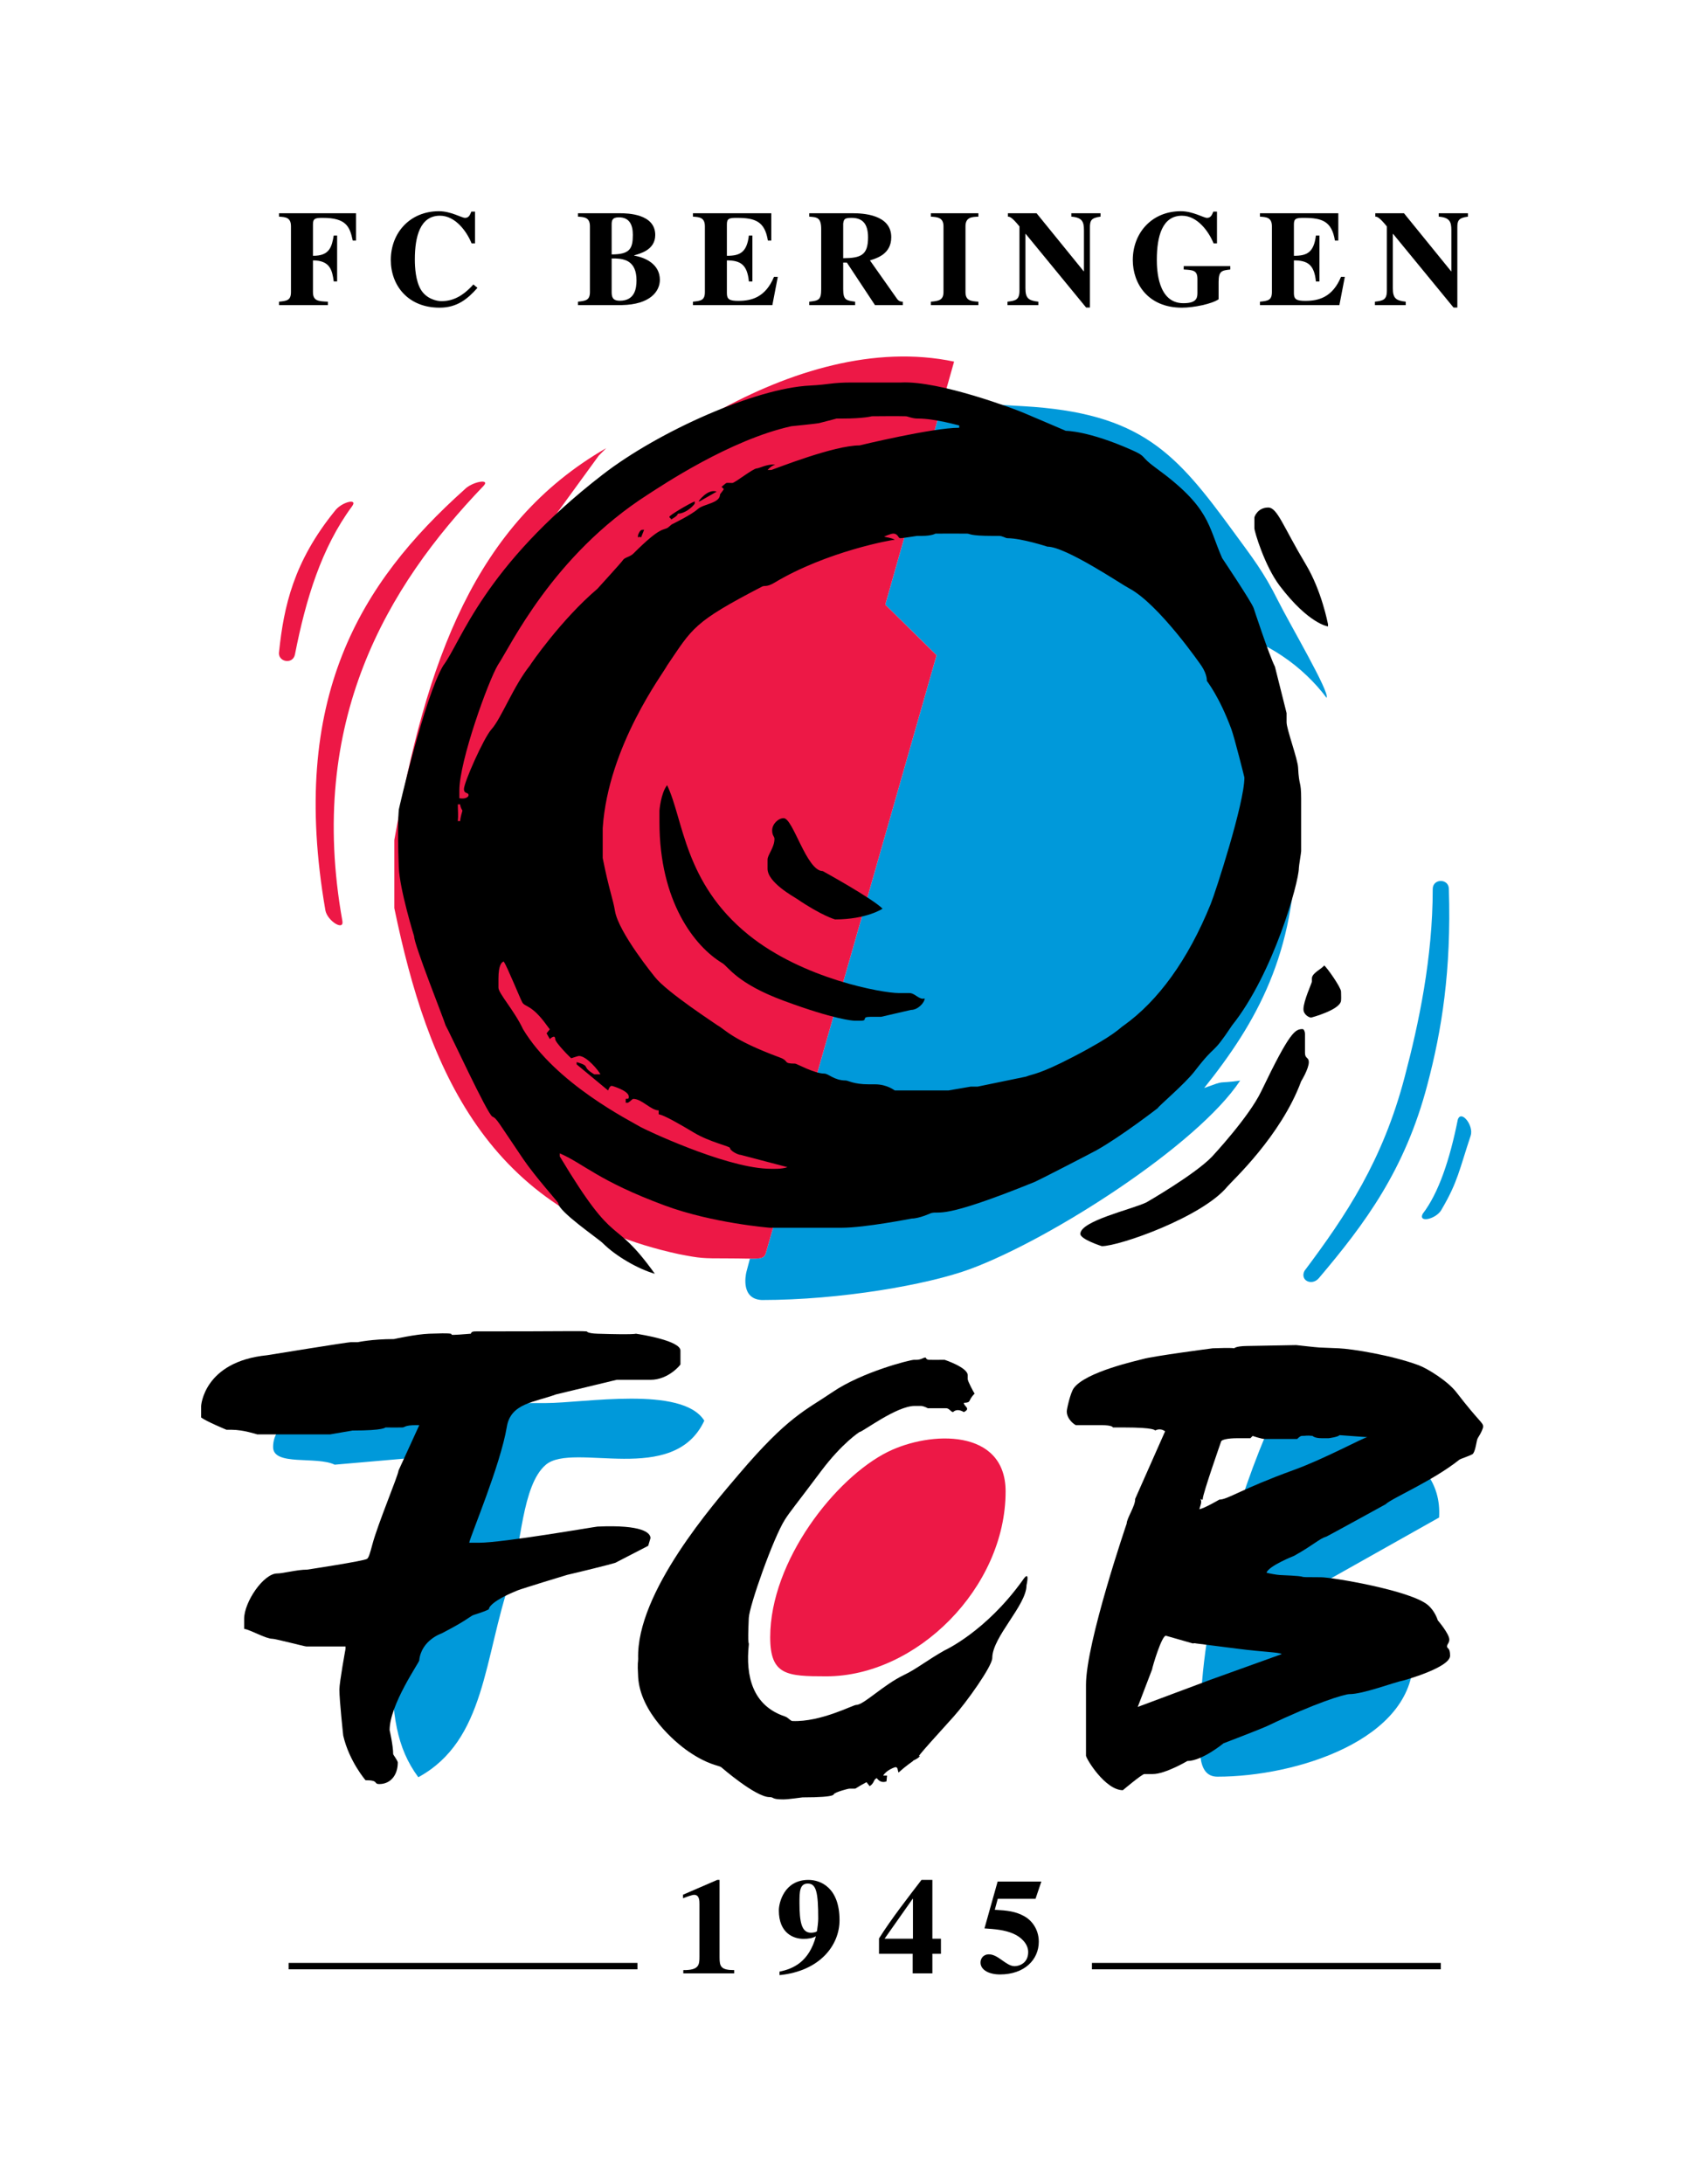 <svg enable-background="new 0 0 612 792" viewBox="0 0 612 792" xmlns="http://www.w3.org/2000/svg"><path d="m461.41 515.142c-12.172 27.333-25.937 71.628-25.937 108.74 0 8.179-1.995 20.35 6.184 20.35 28.532 0 71.031-13.366 71.031-42.695 0-4.789-39.106-19.755-41.702-22.547l51.079-28.731c1.597-25.539-30.328-33.522-60.655-35.117z" fill="#0099da"/><path d="m198.038 508.755c-16.759 0-19.752 0-47.884 0-16.761 2.397-51.079-.598-51.079 15.965 0 6.981 15.763 3.19 22.347 6.384l36.713-3.193-9.577 43.1c-3.791 7.581-6.385 20.55-6.385 31.921 0 18.555 1.597 30.729 9.576 41.5 24.542-13.366 23.744-43.495 33.521-71.827 3.791-11.372 3.991-34.118 12.769-41.5 9.976-8.381 46.29 7.982 57.464-15.962-7.982-12.771-43.696-6.388-57.465-6.388z" fill="#0099da"/><path d="m322.105 526.438c-18.952 9.38-42.696 39.509-42.696 67.24 0 13.768 5.986 14.167 20.352 14.167 32.724 0 65.046-32.123 65.046-67.038 0-22.947-27.337-21.951-42.702-14.369z" fill="#ed1846"/><path d="m101.22 78.559c2.315.147 4.335.245 4.335 3.498v23.843c0 3.054-1.527 3.202-4.335 3.497v1.231h17.733v-1.231c-3.447-.147-5.419-.247-5.419-3.497v-11.479c6.207 0 6.995 3.596 7.538 7.636h1.231v-16.652h-1.231c-.69 3.942-1.429 7.44-7.538 7.342v-11.43c0-2.119.888-2.315 3.548-2.315 8.472 0 9.803 3.104 10.887 8.227h1.183v-9.902h-27.932z"/><path d="m160.102 109.201c-1.527 0-5.419-.739-7.489-4.286-1.821-3.154-2.117-7.883-2.117-10.839 0-8.326 1.921-15.862 9.114-15.862 5.615 0 9.754 5.764 11.477 10.049h1.231v-11.527h-1.329c-.492 1.231-.937 2.266-2.267 2.266-1.28 0-5.073-2.415-9.508-2.415-10.344 0-17.438 7.685-17.438 17.687 0 9.212 6.207 17.291 17.686 17.291 6.305 0 10.147-3.104 13.743-7.193l-1.477-1.231c-4.089 4.582-7.785 6.06-11.626 6.06z"/><path d="m230.069 92.698v-.1c2.07-.64 7.636-1.921 7.636-7.389 0-7.685-10.049-7.883-12.808-7.883h-15.222v1.233c2.267.147 4.335.245 4.335 3.498v23.843c0 3.005-1.576 3.202-4.335 3.497v1.231h15.862c10.394-.196 13.843-5.025 13.843-9.164.001-5.614-5.172-8.078-9.311-8.766zm-8.177-11.479c.05-1.133.1-2.415 2.611-2.415 3.99 0 5.074 2.907 5.074 6.355 0 5.025-1.084 7.093-7.685 7.093zm2.957 27.833c-2.068 0-2.957-.788-2.957-3.005v-12.316h1.479c3.202.148 7.538.888 7.538 7.932-.001 3.005-.641 7.389-6.06 7.389z"/><path d="m267.831 109.102c-3.202 0-4.137-.59-4.137-2.759v-11.922c4.876 0 7.389 1.478 7.979 7.636h1.281v-16.652h-1.281c-.739 6.109-3.251 7.391-7.979 7.342v-11.43c0-2.119.886-2.315 3.596-2.315 6.649 0 10.147 1.231 11.28 8.227h1.232v-9.902h-28.424v1.233c2.267.147 4.335.245 4.335 3.498v23.842c0 3.054-1.527 3.202-4.335 3.497v1.231h28.817l1.971-10.246h-1.379c-3.102 7.439-8.128 8.72-12.956 8.72z"/><path d="m315.593 94.421c2.658-.837 7.734-2.365 7.734-8.424 0-8.277-10.445-8.671-13.892-8.671h-15.862v1.233c2.81.196 4.335.295 4.335 4.531v21.775c0 3.991-.984 4.139-4.335 4.533v1.231h16.65v-1.231c-3.251-.443-4.333-.59-4.333-4.533v-9.655h1.328l10.196 15.42h10.099v-1.231c-.592 0-1.331-.049-2.018-.936zm-9.703-.788v-12.563c.245-1.527.344-2.068 3.055-2.068 3.938 0 5.958 2.118 5.958 7.093-.001 6.405-2.561 7.489-9.013 7.538z"/><path d="m337.695 78.559c2.266.147 4.578.245 4.578 3.498v23.843c0 3.054-1.919 3.25-4.578 3.497v1.231h17.238v-1.231c-2.708-.196-4.678-.345-4.678-3.497v-23.843c0-3.351 2.362-3.399 4.678-3.498v-1.233h-17.238z"/><path d="m388.647 78.559c3.992.295 4.581 1.921 4.581 4.876v14.927h-.098l-17.09-21.036h-10.396v1.233c.642 0 1.43.147 4.189 3.546v23.351c0 3.251-1.38 3.596-4.336 3.941v1.231h11.184v-1.231c-3.647-.394-4.683-1.33-4.683-4.877v-19.705h.101l21.918 26.702h1.38v-29.017c0-2.364.298-3.498 3.843-3.941v-1.233h-10.592v1.233z"/><path d="m429.42 97.723c3.397.196 4.974.294 4.974 3.448v5.172c0 2.119-.788 3.596-5.121 3.596-9.311 0-9.607-12.265-9.607-15.764 0-8.473 1.972-15.961 9.116-15.961 5.612 0 9.753 5.764 11.477 10.049h1.229v-11.527h-1.328c-.493 1.231-.938 2.266-2.267 2.266-1.281 0-5.075-2.415-9.51-2.415-10.638 0-17.436 7.981-17.436 17.687 0 8.571 5.52 17.291 17.835 17.291 4.285 0 10.934-1.38 13.298-3.054v-6.256c0-4.04 1.184-4.188 4.238-4.532v-1.233h-16.898z"/><path d="m473.535 109.102c-3.201 0-4.14-.59-4.14-2.759v-11.922c4.879 0 7.391 1.478 7.982 7.636h1.279v-16.652h-1.279c-.739 6.109-3.254 7.391-7.982 7.342v-11.43c0-2.119.887-2.315 3.597-2.315 6.652 0 10.148 1.231 11.282 8.227h1.23v-9.902h-28.424v1.233c2.266.147 4.336.245 4.336 3.498v23.842c0 3.054-1.527 3.202-4.336 3.497v1.231h28.817l1.972-10.246h-1.38c-3.103 7.439-8.127 8.72-12.954 8.72z"/><path d="m521.935 77.326v1.233c3.989.295 4.581 1.921 4.581 4.876v14.927h-.098l-17.094-21.036h-10.397v1.233c.642 0 1.433.147 4.19 3.546v23.351c0 3.251-1.38 3.596-4.333 3.941v1.231h11.178v-1.231c-3.644-.394-4.677-1.33-4.677-4.877v-19.705h.099l21.92 26.702h1.38v-29.017c0-2.364.295-3.498 3.843-3.941v-1.233z"/><path d="m528.287 504.783c-3.04-3.955-10.454-8.58-13.658-9.753-9.781-3.623-24.158-5.93-28.98-6.132l-7.016-.288c-1.201-.05-8.366-.872-8.418-.872l-18.007.326c-4.01.072-4.46.834-4.46.834s-.416-.276-7.801 0c-.055 0-21.765 2.844-25.358 3.903-1.672.5-20.815 4.597-25.082 10.59-1.253 1.784-2.506 7.636-2.506 8.36 0 3.037 3.065 5.015 3.343 5.015h9.198c4.206 0 4.177.837 4.177.837h3.903c11.704 0 11.395 1.114 11.424 1.114.084 0 1.672-1.114 3.623.28l-10.869 24.523c.142 2.425-3.063 7.047-3.063 8.917 0 0-14.77 43.138-14.77 58.519v25.636c0 1.06 6.966 12.541 13.375 12.541 0 0 6.94-5.852 7.804-5.852h3.064c4.517 0 12.541-4.737 12.541-4.737 5.323 0 13.098-6.409 13.098-6.409s13.459-5.128 16.164-6.409c17.082-8.196 27.669-11.427 29.537-11.427 4.988 0 16.105-4.29 19.784-5.015 0 0 16.721-4.599 16.721-8.918 0-3.065-1.114-2.479-1.114-3.346 0-.947.835-1.198.835-2.506 0-2.091-4.178-6.97-4.178-6.97-.029-.052-.947-3.313-3.623-5.571-6.216-5.266-34.692-10.056-38.761-10.056-12.512 0-.56-.199-15.023-.811-.806-.029-3.984-.587-4.734-.838.805-2.479 9.836-6.045 10.029-6.129 7.053-3.929 9.169-6.244 11.703-6.966.254-.058 21.459-11.707 21.459-11.707 2.2-2.203 17.054-8.415 26.751-16.161.531-.419 4.625-1.643 5.018-2.229 1.004-1.479 1.197-4.824 1.671-5.575 1.366-2.119 1.949-3.651 1.949-4.18-.001-1.585-1.058-1.279-9.75-12.538zm-63.297 95.001-25.833 9.29-26.415 9.868 5.19-13.561c.167-1.114 3.484-12.261 5.015-12.261l9.755 2.789c.419 0 .725-.171 1.114 0 0 0 9.365 1.195 15.327 1.948 8.777 1.145 14.958 1.231 15.847 1.927zm4.357-66.761c-19.259 6.992-23.959 10.739-26.999 10.739 0 0-5.5 3.233-7.255 3.482.306-1.224 1.065-2.639.395-3.724.084 0 .837.666.837 0 0-1.814 6.689-20.902 6.689-20.902.248-.528 2.145-1.114 5.849-1.114h4.74l.835-.834s3.092 1.111 4.46 1.111h11.704s.976-1.111 1.668-1.111c1.563 0 1.73-.254 3.903 0 .026 0 .642.834 3.344.834h2.509s3.455-.447 3.902-1.114l10.119.733c-1.668.251-15.335 7.774-26.7 11.9z"/><path d="m235.981 557.729c0-1.839-2.729-4.931-19.227-4.18-.836.028-34.275 5.852-42.915 5.852h-3.621c.557-2.786 11.368-28.255 13.653-42.077 1.422-8.525 9.948-8.806 17.834-11.704l22.015-5.295h12.261c6.551 0 10.868-5.433 10.868-5.571 0-4.071 0-2.983 0-5.018 0-3.565-14.072-5.823-16.161-6.129-.084 0-.475.418-13.934 0-3.734-.113-3.846-.838-3.902-.838-3.956-.222-5.016 0-40.405 0-1.784 0-1.449.838-1.672.838-14.547 1.197.947-.587-15.048 0-4.821.164-12.818 1.948-12.818 1.948-8.082 0-12.987 1.117-13.099 1.117h-2.507c-1.255 0-30.375 4.734-30.375 4.734-23.046 2.287-23.965 18.393-23.965 18.393v4.18c1.728 1.366 9.195 4.461 9.195 4.461h1.951c4.067 0 9.195 1.671 9.195 1.671h26.473l8.082-1.395c11.647 0 11.815-1.114 11.982-1.114 1.56 0 4.876.056 6.131 0 .92-.028.781-.837 5.016-.837h1.115l-7.523 16.441c-.111 1.784-7.469 19.229-9.476 26.75-.892 3.401-1.365 4.88-1.95 5.295-1.06.782-21.735 3.903-21.735 3.903-3.707 0-8.724 1.392-10.868 1.392-4.961 0-11.984 10.37-11.984 16.444v3.62c2.677.531 7.831 3.623 10.312 3.623 1.032 0 11.676 2.786 12.262 2.786h14.211c-.027.363 0 .418 0 .837 0 0-2.229 12.122-2.229 14.77 0 4.097 1.394 16.722 1.394 16.722 2.146 9.305 8.082 16.161 8.082 16.161 5.016 0 2.758 1.395 5.016 1.395 4.097 0 6.688-3.291 6.688-7.804 0-.67-1.673-2.814-1.673-3.065 0-3.096-1.29-8.676-1.29-8.676 0-9.224 10.657-24.418 10.739-25.255.725-7.382 8.108-9.818 8.108-9.818 8.275-4.293 9.599-5.566 11.05-6.436.67-.401 4.118-1.235 6.097-2.321 0 0-.344-2.477 10.441-6.851 1.755-.695 17.837-5.603 18.004-5.633 4.265-.973 15.828-3.825 17.417-4.354.027 0 11.951-6.175 11.951-6.175z"/><path d="m370.941 573.08c-13.375 18.615-28.243 25.336-28.243 25.336-6.3 3.539-10.199 6.769-14.715 8.915-7.665 3.681-14.603 10.872-17.333 10.872-1.228 0-12.855 6.256-23.129 5.852-.891-.037-1.449-1.227-2.787-1.674-11.677-3.872-14.295-14.548-13.097-25.917.139-1.53-.503 1.536 0-9.752.194-4.486 8.945-29.176 13.097-35.668 1.867-2.954 3.706-5.018 13.098-17.559 7.665-10.226 13.933-14.21 13.933-14.21 1.114 0 13.43-9.475 20.065-9.475h2.228c1.088 0 2.509.834 2.509.834h6.686c1.117 0 1.728 1.394 2.509 1.394 0 0 1.256-1.588 3.899 0 2.705-1.357-.055-2.061 0-3.344 2.928-.138 1.256-.698 3.903-3.343-.418-.612-2.509-4.515-2.509-5.295 0-.698 0-.418 0-1.394 0-2.815-8.358-5.572-8.358-5.572-3.124 0-4.683.026-5.575 0-1.336-.058-1.114-.837-1.393-.837-.806 0-1.505.837-3.344.837-.363 0-.418 0-.834 0-1.368 0-18.728 4.348-29.541 11.701-9.809 6.688-16.022 8.669-33.996 29.819-8.835 10.393-37.285 42.831-36.506 66.879.028 1.366-.334.809 0 6.687.78 12.734 13.182 23.491 18.393 27.033 7.022 4.764 10.645 4.876 11.704 5.572.083.058 12.484 10.869 17.556 10.869 1.755 0 .586.834 5.016.834 1.811 0 6.774-.732 6.941-.732 13.516 0 10.922-1.357 11.451-1.219.361-.667 5.069-1.948 5.572-1.948h1.951c.474 0 .652-.454 4.247-2.351l1.16 1.452c1.868-1.227 1.276-2.485 2.613-2.901 0 0 1.16 2.029 3.484 1.161l.199-2.1h-1.392c1.195-2.06 4.29-3.065 4.457-3.065.921 0 .754 1.135 1.089 1.972 2.786-2.509 5.32-4.2 5.32-4.2.029-.056-.277-.056-.277 0 0 0 2.376-.977 2.795-1.898-.251-.055-3.554 3.112 12.188-14.221 4.516-4.989 13.996-18.243 13.996-21.223 0-7.636 12.42-19.108 12.42-26.384.003-.051 1.455-6.09-1.45-1.737z"/><path d="m261.035 709.74v-28.079h-.838l-12.415 5.37v1.278c1.676-.641 3.351-1.232 4.04-1.232 1.922 0 1.922 2.171 1.922 3.401v18.964c0 3.055-.147 4.978-5.862 4.928v1.182h18.473v-1.182c-4.877 0-5.32-1.33-5.32-4.63z"/><path d="m293.282 681.661c-8.867 0-10.738 8.372-10.738 11.034 0 8.474 5.518 10.344 8.917 10.344.886 0 1.625-.049 2.364-.196.739-.098 1.428-.347 2.167-.739-2.512 9.31-8.276 11.822-13.202 12.809v1.279c14.778-1.479 21.771-10.936 21.771-19.903 0-11.821-6.844-14.628-11.279-14.628zm3.104 18.52c-.049.396-1.379.642-2.167.642-3.399 0-4.188-3.744-4.188-10.838 0-3.892 0-6.995 3.006-6.995 3.055 0 3.792 3.055 3.792 12.761 0 1.131-.295 3.642-.443 4.43z"/><path d="m338.241 681.661h-3.944c-4.529 5.91-11.033 14.235-15.416 21.231v5.566h12.215v7.094h7.145v-7.094h3.104v-5.468h-3.104zm-7.048 21.329h-10.295l10.197-14.482h.098z"/><path d="m371.718 694.909c-3.3-1.87-6.354-2.165-10.838-2.41l1.086-3.99h13.695l2.116-6.259h-15.86l-4.778 16.996c3.545.245 7.29.493 10.59 1.972 2.612 1.132 5.272 3.594 5.272 6.6 0 4.042-3.251 5.124-4.926 5.124-3.103 0-5.912-4.287-9.31-4.287-2.119 0-3.055 1.576-3.055 2.956 0 2.81 3.251 4.337 7.044 4.337 8.964 0 14.089-5.419 14.089-11.874 0-4.828-2.908-7.931-5.125-9.165z"/><path d="m463.627 217.784c-5.294-10.592-9.249-15.506-16.155-24.971-20.85-28.522-33.405-43.104-76.38-45.533-12.662-.64-13.757-1.229-26.442-1.47-1.004-.019-1.945.146-2.823.471l-20.676 72.972 18.606 18.339-61.818 216.365c-.551 2.205-1.412 2.474-5.881 2.436-.449 1.651-.872 3.233-1.252 4.697-.432 1.66-1.927 9.939 5.548 10.301 28.531 0 60.233-5.546 75.644-11.251 29.444-10.898 82.547-45.03 97.895-68.311-9.207 1.279-4.603-.384-13.047 2.686 18.93-23.663 33.255-48.732 33.255-89.917 0-33.639-4.472-53.259-19.691-73.596l-7.345-2.938c16.629 4.221 29.62 13.586 38.191 24.971 1.275-1.917-13.223-26.438-17.629-35.251z" fill="#0099da"/><g fill="#ed1846"><path d="m346.122 131.122c-57.687-12.149-123.26 38.156-147.05 67.83l-2.687-5.117 20.85-28.65 2.686-2.685c-47.582 27.372-65.359 77.126-76.871 142.101v24.685c12.043 58.1 33.441 110.406 103.186 125.465 7.883 1.53 8.447 1.547 17.602 1.547 11.897 0 13.308.832 14.101-2.338l61.818-216.365-18.606-18.339z"/><path d="m168.52 177.485c-37.734 33.804-63.81 75.523-50.481 152.586.687 3.841 6.852 7.698 6.165 3.857-12.964-72.378 16.255-121.339 51.183-157.707 2.703-2.815-4.165-1.551-6.867 1.264z"/><path d="m121.514 185.215c-15.064 18.542-18.541 34.765-20.261 50.978-.752 3.83 4.992 4.958 5.745 1.127 3.937-20.041 9.608-38.675 20.702-53.707 2.319-3.138-3.868-1.538-6.186 1.602z"/></g><path d="m525.61 322.37c0-3.902-5.855-3.902-5.855 0 0 24.971-5.081 48.859-10.15 68.04-7.985 30.498-21.317 50.331-36.373 70.413-1.747 3.493 2.714 5.598 5.234 2.618 16.775-19.805 31.263-39.248 39.372-70.214 5.18-19.599 8.69-41.139 7.772-70.857z" fill="#0099da"/><path d="m528.85 405.977c-2.898 14.483-6.955 26.652-12.749 34.185-1.688 3.52 5.266 1.781 6.955-1.738 5.794-9.85 6.38-14.371 10.453-26.586 1.233-3.702-3.427-9.566-4.659-5.861z" fill="#0099da"/><path d="m460.064 184.033c3.338 0 5.341 6.731 13.63 20.581 5.815 9.707 7.953 21.304 8.066 21.694v.834s-6.955-.834-17.524-14.741c-5.447-7.176-9.175-19.692-9.175-20.86v-3.893c0-.278 1.193-3.615 5.003-3.615z"/><path d="m243.482 188.4c0-.61-.634-.418-.634-1.03 0-.501 6.786-4.562 9.178-5.564v.835c-1.029 1.446-3.7 3.616-6.119 3.616-.055.878-2.182 1.879-2.425 2.143z"/><path d="m242.013 284.712c5.98 12.488 6.119 35.322 29.481 54.236 19.915 16.103 48.755 21.137 54.515 21.137h3.892c2.087 0 3.56 2.616 5.566 1.947-.113 1.614-2.478 4.171-5.01 4.171l-10.846 2.504c-1.504 0-2.393 0-3.895 0-3.476 0-.722 1.39-3.338 1.39-1.585 0-1.305 0-2.503 0-.444 0-7.036-.362-25.587-7.232-17.077-6.314-20.054-12.322-22.251-13.628-10.012-6.008-22.806-22.263-22.806-51.176v-4.172c.001.003.501-6.311 2.782-9.177z"/><path d="m284.289 296.672c3.422 0 8.316 19.191 14.184 19.191 0 0 17.885 9.819 21.695 13.629 0 0-5.756 3.893-17.244 3.893 0 0-4.841-1.335-13.907-7.509-1.112-.752-10.569-5.897-10.569-10.848v-3.337c0-1.725 2.505-4.367 2.505-7.509 0-.945-.836-1.113-.836-3.06-.001-2.364 2.252-4.45 4.172-4.45z"/><path d="m480.369 350.073c1.14.862 6.12 8.038 6.12 9.456 0 1.279.112 2.058 0 3.337-.364 3.365-10.847 6.119-10.847 6.119-.641 0-2.783-.973-2.783-3.059 0-3.004 3.061-9.457 3.061-10.014 0-.417 0-.696 0-1.111 0-2.002 3.559-3.421 4.449-4.728z"/><path d="m472.583 373.155c.415 0 .831.918.831 1.669v6.955c0 2.168 1.392 1.501 1.392 3.337 0 2.476-2.78 6.953-2.78 6.953-7.37 19.971-25.227 36.294-26.698 38.104-9.068 11.095-39.19 21.693-45.617 21.693 0 0-7.786-2.475-7.786-4.449 0-4.7 18.607-8.875 23.919-11.403 0 0 17.746-10.18 23.918-16.686.139-.168 13.323-14.268 17.801-23.645 10.487-21.86 12.321-22.528 15.02-22.528z"/><path d="m104.697 711.764h126.558v2.321h-126.558z"/><path d="m396.13 711.764h126.556v2.321h-126.556z"/><path d="m470.914 278.316c-.139-3.087-4.175-13.906-4.175-16.409v-3.339l-4.235-16.86c-2.084-4.061-7.723-21.213-7.723-21.241-.834-2.308-11.403-18.078-11.403-18.078-5.283-11.932-4.197-18.302-24.198-32.82-5.896-4.283-2.893-3.866-8.62-6.396-15.769-7.01-23.838-6.953-23.919-6.953-.226-.057-15.965-6.898-17.801-7.509-.335-.111-27.868-10.736-41.997-10.013h-17.801c-7.454 0-8.065.751-15.296 1.113-19.638.973-54.681 16.493-75.096 32.263-43.527 33.626-51.369 60.77-57.851 69.254-6.786 11.347-16.131 52.063-16.131 52.286 0 .556-.612 5.284 0 20.859.306 8.066 5.562 25.032 5.562 25.032 0 3.115 10.902 30.316 11.403 32.263 1.392 2.336 15.186 32.261 16.966 33.095 1.725.809 1.781 1.53 11.124 15.295 4.534 6.678 12.796 15.772 12.796 16.133 0 2.976 14.546 12.878 16.131 14.463 4.811 4.81 12.877 9.4 18.912 11.127-15.798-21.973-13.378-7.373-34.487-42.554v-1.114c8.732 3.781 13.99 9.985 38.104 18.915 17.355 6.424 38.104 8.064 38.104 8.064h26.146c8.291 0 25.31-3.338 25.31-3.338 2.752 0 6.952-1.945 6.952-1.945 3.53-1.031 2.947 2.78 37.825-11.403 1.057-.419 19.83-10.07 22.25-11.404 9.039-5.061 22.252-15.298 22.252-15.298 0-.474 9.761-8.704 13.35-13.349 8.453-10.959 5.673-4.753 13.626-16.685 14.938-18.69 24.199-51.815 24.199-57.016 0-.752.834-5.564.834-6.119v-18.914c-.002-6.887-.752-4.174-1.113-11.405zm-303.995 19.469c-.195-.111-.501-.111-.835 0 .223-2.364 0-3.754 0-6.119h.835c.11 1.224.834 2.226.834 2.226 0 .277-.667 2.001-.834 3.893zm11.403-33.375c-2.865 3.17-10.014 19.33-10.014 21.694 0 1.891 1.669 1.084 1.669 2.225 0 .723-1.25 1.502-3.338 1.113v-2.782c0-10.787 10.526-39.773 13.977-45.53 4.532-6.704 19.817-39.687 54.443-61.826 4.867-3.115 29.622-19.802 52.01-24.753 0 0 9.18-.918 10.014-1.113 4.477-1.14 6.396-1.668 6.396-1.668h2.226c7.593 0 10.568-.834 10.568-.834 4.758 0 7.48-.111 12.238 0 .918 0 2.197.834 4.452.834 6.31 0 14.653 2.476 15.017 2.503v.834c-9.764 0-36.156 6.398-36.156 6.398-9.292 0-30.067 8.287-31.986 8.899h-1.392c1.029-1.028 1.614-1.556 2.782-1.946-3.031-.25-5.841 1.39-6.675 1.39-1.392 0-7.955 5.285-8.9 5.285-2.753 0-1.585-.445-3.894 1.39l.835.836c-.612.945-1.392 1.807-1.392 1.946 0 3.199-5.98 3.393-8.065 5.285-2.337 2.115-9.457 5.563-9.457 5.563l-1.357 1.148c-1.739 1.157-2.425-.703-12.548 9.421-1.28 1.279-3.199 1.306-3.895 2.503-.333.583-9.178 10.291-9.178 10.291-13.156 11.181-24.31 27.423-24.476 27.813-5.978 7.48-10.372 19.159-13.904 23.081zm99.849 159.364c-16.188-.806-44.529-14.38-45.614-15.021-3.922-2.333-30.956-15.796-42.833-35.599-3.113-6.675-8.898-12.957-8.898-15.015v-3.337c0-4.98 1.278-6.091 1.947-6.119 1.278 1.946 5.951 13.433 6.675 14.74 1.001 1.836 3.393.696 8.9 8.345l1.099 1.469-1.159 1.449 1.172 2.085s1.947-1.919 1.947 0c0 1.251 5.674 6.953 5.84 6.953 0 0 2.448-.834 2.782-.834 2.809 0 7.232 5.452 7.787 6.676h-2.225c-5.034-3.004-.945-2.81-6.397-4.45v.835l11.404 9.454c.333-.779.639-1.667 1.39-1.667.029 0 6.119 1.725 6.119 3.892 0 1.086-.307.667-1.111.835v1.392h.834c1.084-.642 1.501-1.392 1.946-1.392 3.06 0 6.369 4.172 9.179 4.172v1.392c2.113.418 7.37 3.421 12.794 6.674 5.812 3.479 13.071 4.923 13.071 5.564 0 .999 2.894 2.503 3.894 2.503l16.967 4.449c-2.144.778-5.37.639-7.51.555zm161.035-95.952c-8.314 20.471-19.189 35.156-31.43 43.945-1.64.993-2.948 3.391-18.355 11.4-12.515 6.509-14.573 6.174-17.244 7.23l-17.521 3.616h-2.506l-8.064 1.39c-9.207 0-7.177 0-19.47 0-.112 0-2.726-2.224-7.232-2.224-.86 0-1.363 0-2.224 0-5.508 0-7.482-1.39-8.346-1.39-4.199 0-6.258-2.503-7.787-2.503-3.588 0-10.04-3.616-10.568-3.616-4.617 0-1.947-.891-5.563-2.224-17.494-6.454-19.99-10.307-22.611-11.658-.057-.14-18.467-12.037-22.724-17.544 0 0-13.154-16.073-14.462-23.918-.767-4.602-2.141-7.565-4.45-19.191v-10.848c2.003-30.037 22.194-56.458 23.362-58.96 9.263-13.629 9.374-15.631 34.489-28.647.918-.474 1.612.306 4.45-1.392 18.94-11.347 42.635-15.575 43.665-15.575-1.501-.806-3.031-.834-3.895-1.112.223-.111 2.393-1.113 3.34-1.113 1.75 0 1.75 1.669 2.501 1.669 1.114 0 5.869-.834 6.12-.834h1.668c3.782 0 5.007-.835 5.007-.835.499-.027 10.431 0 11.403 0 1.278 0 .638.835 9.455.835h2.226c1.253 0 2.338.834 3.06.834 5.09 0 14.461 3.059 14.461 3.059 6.678 0 26.953 13.713 29.484 15.02 10.901 5.647 26.401 28.182 26.401 28.182 2.171 3.255 1.967 5.47 1.967 5.47.028.139 4.48 5.562 8.9 17.523 1.14 3.115 4.728 17.439 4.728 17.522.003 9.261-10.482 41.579-12.235 45.889z"/><path d="m259.996 178.262-6.083 3.476-.497.069c.057-.139 3.285-4.67 6.58-3.545z"/><path d="m233.67 192.099c-.724 1.864-.751 1.864-1.113 2.78-1.029-.472.194-.361-1.111 0v-.835c.945-2.391 1.446-1.834 2.224-1.945z"/></svg>